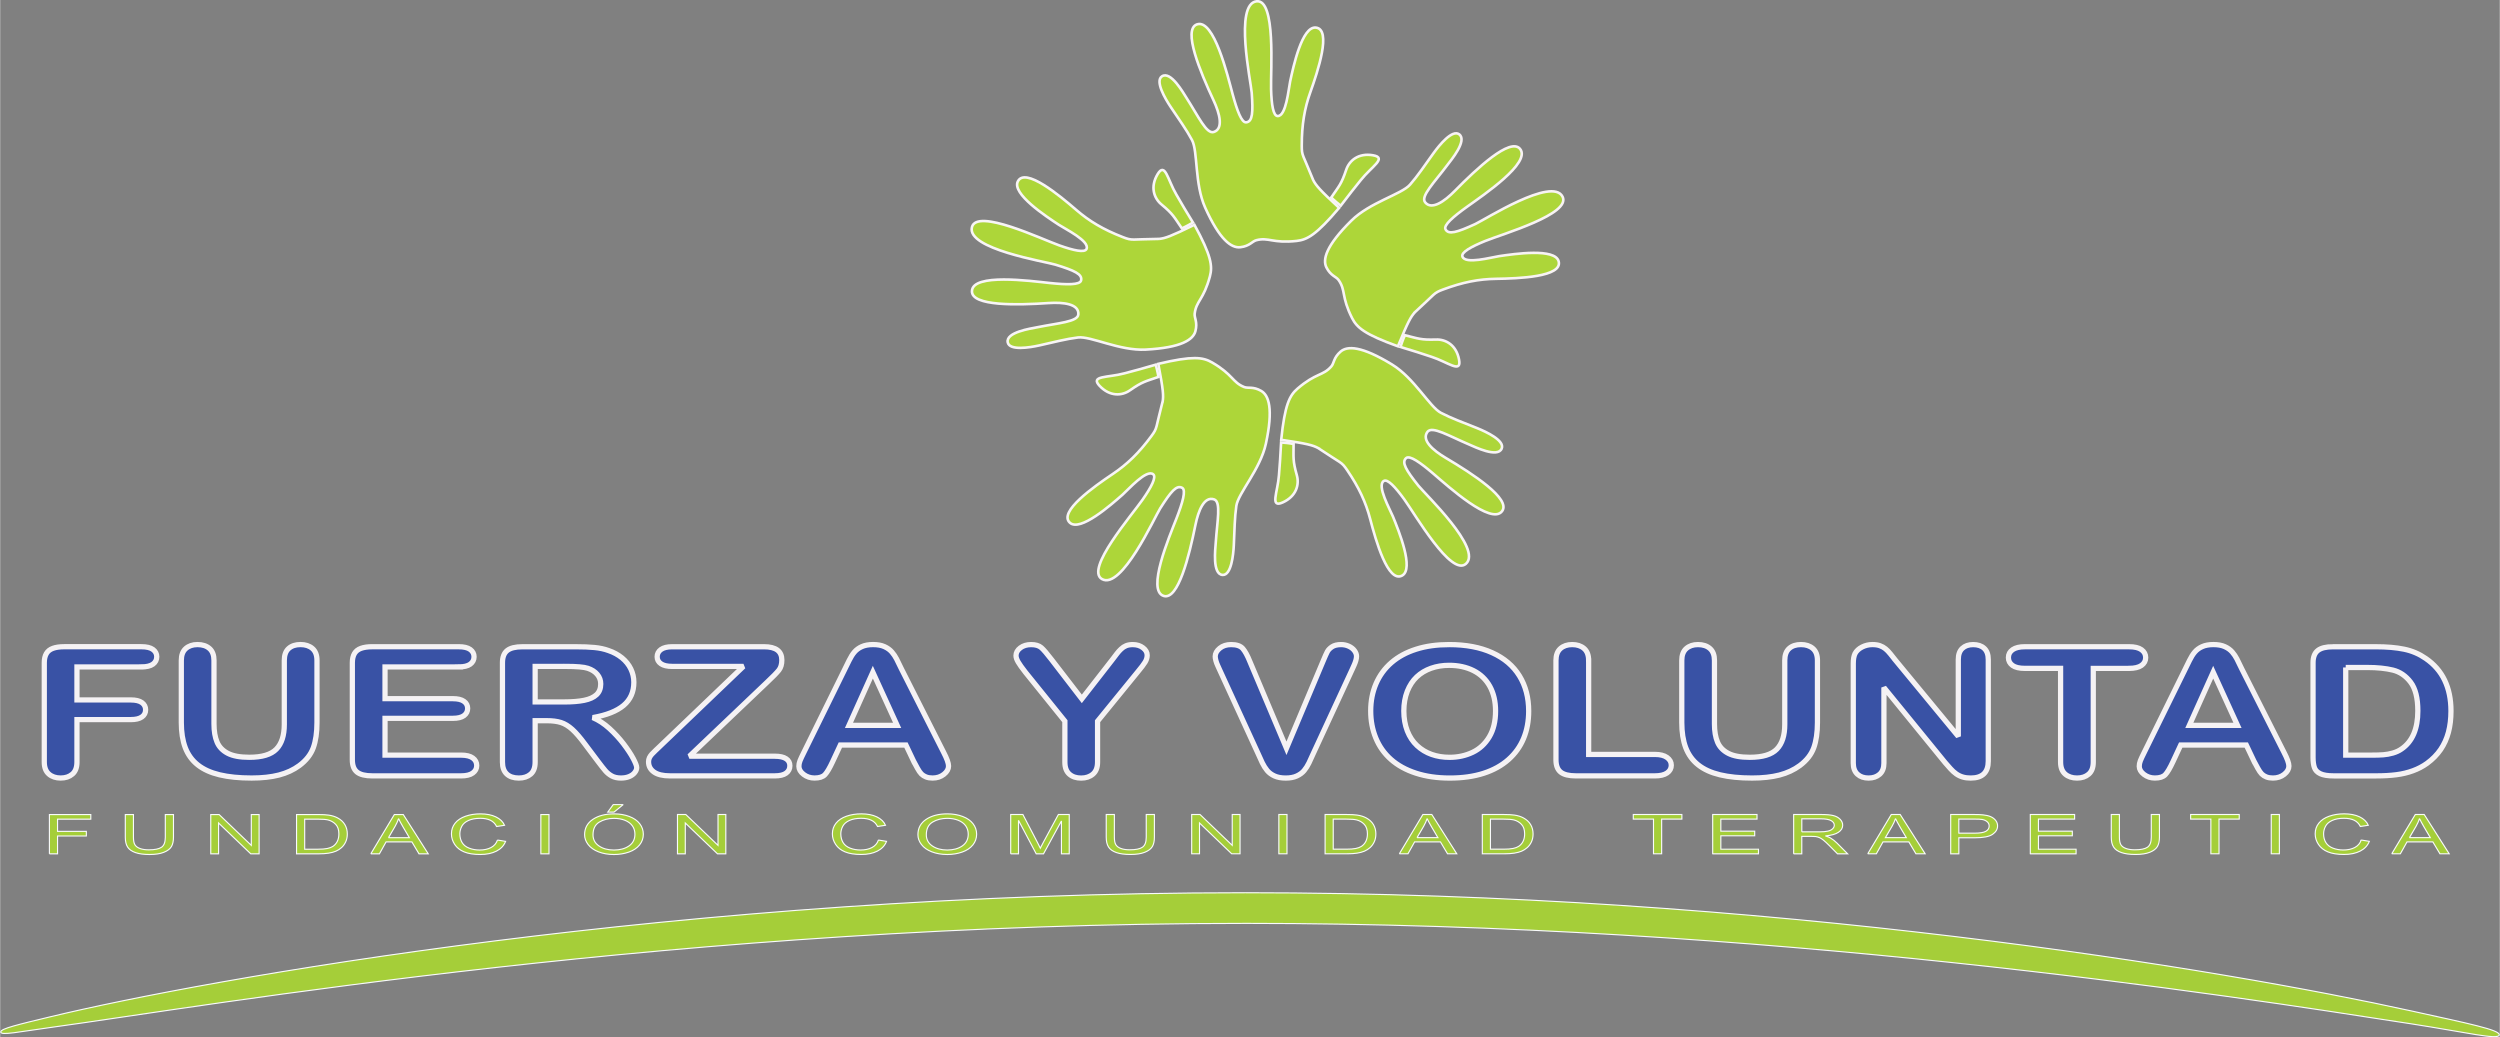 <?xml version="1.0" encoding="UTF-8"?>
<!DOCTYPE svg PUBLIC "-//W3C//DTD SVG 1.1//EN" "http://www.w3.org/Graphics/SVG/1.1/DTD/svg11.dtd">
<!-- Creator: CorelDRAW -->
<svg xmlns="http://www.w3.org/2000/svg" xml:space="preserve" width="6.621in" height="2.747in" version="1.1" style="shape-rendering:geometricPrecision; text-rendering:geometricPrecision; image-rendering:optimizeQuality; fill-rule:evenodd; clip-rule:evenodd"
viewBox="0 0 1996.43 828.43"
 xmlns:xlink="http://www.w3.org/1999/xlink"
 xmlns:xodm="http://www.corel.com/coreldraw/odm/2003">
 <rect x="0" y="0" width="1996.43" height="828.43" fill="#808080" stroke="none"/>
 <defs>
  <style type="text/css">
   <![CDATA[
    .str0 {stroke:#F5F2F4;stroke-width:4.19;stroke-miterlimit:2.613}
    .str2 {stroke:#F8F5F6;stroke-width:2.09;stroke-miterlimit:2.613}
    .str3 {stroke:#F8F3F4;stroke-width:2.09;stroke-miterlimit:2.613}
    .str1 {stroke:#F9FBFC;stroke-width:0.9;stroke-miterlimit:2.613}
    .fil1 {fill:#A5CE39}
    .fil3 {fill:#ADD639}
    .fil0 {fill:#3952A5;fill-rule:nonzero}
    .fil2 {fill:#A5CE39;fill-rule:nonzero}
   ]]>
  </style>
 </defs>
 <g id="Capa_x0020_1">
  <path class="fil0 str0" d="M112.74 532.68l-51.43 0 0 26.36 42.99 0c3.96,0 6.96,0.72 8.91,2.14 1.95,1.44 2.94,3.36 2.94,5.74 0,2.4 -0.99,4.3 -2.97,5.71 -2.01,1.42 -4.98,2.11 -8.88,2.11l-42.99 0 0 33.95c0,4.32 -1.23,7.51 -3.66,9.6 -2.43,2.09 -5.55,3.12 -9.33,3.12 -3.87,0 -7.02,-1.06 -9.45,-3.17 -2.43,-2.11 -3.66,-5.31 -3.66,-9.56l0 -79.35c0,-3 0.57,-5.45 1.68,-7.35 1.11,-1.9 2.85,-3.29 5.22,-4.15 2.37,-0.86 5.4,-1.3 9.09,-1.3l61.54 0c4.17,0 7.26,0.74 9.27,2.21 2.01,1.49 3.03,3.43 3.03,5.81 0,2.45 -1.02,4.42 -3.03,5.91 -2.01,1.46 -5.1,2.21 -9.27,2.21zm31.92 44.37l0 -49.58c0,-4.23 1.2,-7.37 3.57,-9.48 2.37,-2.11 5.49,-3.17 9.36,-3.17 4.02,0 7.23,1.06 9.6,3.17 2.37,2.11 3.57,5.28 3.57,9.48l0 50.73c0,5.76 0.81,10.59 2.43,14.45 1.59,3.87 4.47,6.87 8.55,9 4.11,2.14 9.84,3.19 17.22,3.19 10.2,0 17.4,-2.16 21.63,-6.51 4.23,-4.35 6.33,-10.92 6.33,-19.73l0 -51.14c0,-4.25 1.17,-7.44 3.51,-9.53 2.34,-2.09 5.49,-3.12 9.42,-3.12 3.9,0 7.08,1.03 9.51,3.12 2.43,2.09 3.66,5.28 3.66,9.53l0 49.58c0,8.07 -0.99,14.81 -2.94,20.19 -1.98,5.4 -5.67,10.13 -11.13,14.21 -4.68,3.46 -10.14,5.98 -16.35,7.59 -6.21,1.58 -13.47,2.38 -21.78,2.38 -9.9,0 -18.42,-0.86 -25.59,-2.57 -7.14,-1.7 -12.96,-4.37 -17.46,-7.95 -4.53,-3.58 -7.83,-8.19 -9.96,-13.78 -2.1,-5.59 -3.15,-12.29 -3.15,-20.07zm221.51 -44.37l-58.81 0 0 25.35 54.15 0c3.99,0 6.96,0.72 8.91,2.14 1.98,1.42 2.94,3.31 2.94,5.64 0,2.33 -0.96,4.25 -2.88,5.71 -1.95,1.46 -4.92,2.21 -8.97,2.21l-54.15 0 0 29.39 60.82 0c4.11,0 7.2,0.77 9.27,2.28 2.1,1.51 3.15,3.55 3.15,6.07 0,2.42 -1.05,4.42 -3.15,5.93 -2.07,1.51 -5.16,2.28 -9.27,2.28l-70.93 0c-5.67,0 -9.75,-1.01 -12.24,-3.02 -2.49,-2.02 -3.75,-5.28 -3.75,-9.77l0 -77.55c0,-3 0.57,-5.45 1.68,-7.35 1.11,-1.9 2.85,-3.29 5.22,-4.15 2.37,-0.86 5.4,-1.3 9.09,-1.3l68.92 0c4.17,0 7.26,0.74 9.27,2.21 2.01,1.49 3.03,3.43 3.03,5.81 0,2.45 -1.02,4.42 -3.03,5.91 -2.01,1.46 -5.1,2.21 -9.27,2.21zm70.24 42.93l-9.15 0 0 33.08c0,4.37 -1.2,7.56 -3.6,9.63 -2.4,2.06 -5.55,3.1 -9.39,3.1 -4.17,0 -7.41,-1.08 -9.69,-3.24 -2.28,-2.16 -3.42,-5.31 -3.42,-9.48l0 -79.35c0,-4.49 1.26,-7.75 3.78,-9.77 2.52,-2.02 6.6,-3.02 12.21,-3.02l42.45 0c5.85,0 10.86,0.19 15.03,0.6 4.17,0.41 7.92,1.2 11.25,2.43 4.05,1.37 7.62,3.31 10.74,5.83 3.09,2.55 5.46,5.5 7.05,8.83 1.62,3.36 2.43,6.91 2.43,10.68 0,7.68 -2.7,13.83 -8.13,18.44 -5.43,4.59 -13.65,7.85 -24.66,9.77 4.62,1.97 9.06,4.87 13.29,8.71 4.2,3.84 7.98,7.95 11.28,12.27 3.3,4.35 5.88,8.23 7.74,11.74 1.83,3.48 2.76,5.88 2.76,7.2 0,1.35 -0.54,2.69 -1.62,4.03 -1.08,1.34 -2.55,2.4 -4.44,3.17 -1.86,0.77 -4.05,1.15 -6.51,1.15 -2.91,0 -5.37,-0.55 -7.38,-1.66 -1.98,-1.11 -3.69,-2.5 -5.13,-4.18 -1.44,-1.68 -3.39,-4.18 -5.85,-7.44l-10.47 -13.92c-3.75,-5.09 -7.11,-8.98 -10.05,-11.64 -2.97,-2.69 -5.97,-4.51 -9.03,-5.5 -3.03,-0.98 -6.87,-1.46 -11.49,-1.46zm14.94 -43.36l-24.09 0 0 28.38 23.37 0c6.27,0 11.55,-0.43 15.84,-1.3 4.26,-0.86 7.53,-2.35 9.78,-4.44 2.25,-2.09 3.39,-4.97 3.39,-8.62 0,-2.88 -0.9,-5.4 -2.73,-7.59 -1.8,-2.18 -4.32,-3.82 -7.56,-4.9 -3.03,-1.03 -9.03,-1.54 -18,-1.54zm76.06 63.36l66.22 -63.36 -56.89 0c-3.99,0 -6.99,-0.7 -9,-2.11 -2.04,-1.42 -3.03,-3.26 -3.03,-5.57 0,-2.38 0.99,-4.32 3.03,-5.81 2.01,-1.46 5.01,-2.21 9,-2.21l73.33 0c9.48,0 14.22,3.55 14.22,10.63 0,3.39 -0.78,6.07 -2.37,8.09 -1.59,2.02 -4.77,5.28 -9.57,9.79l-61.9 58.92 68.23 0c4.02,0 7.05,0.67 9.03,2.02 2.01,1.32 3,3.19 3,5.59 0,2.47 -0.99,4.44 -3,5.91 -1.98,1.46 -5.01,2.18 -9.03,2.18l-83.71 0c-5.67,0 -9.96,-1.03 -12.81,-3.07 -2.88,-2.04 -4.32,-4.75 -4.32,-8.19 0,-1.18 0.24,-2.26 0.69,-3.24 0.48,-0.98 1.11,-1.92 1.89,-2.78 0.81,-0.86 1.89,-1.97 3.3,-3.29 1.41,-1.34 2.64,-2.52 3.69,-3.51zm202.16 12.39l-6.15 -12.94 -52.38 0 -6.15 13.2c-2.4,5.16 -4.44,8.64 -6.15,10.44 -1.68,1.8 -4.47,2.71 -8.34,2.71 -3.27,0 -6.18,-0.96 -8.7,-2.88 -2.52,-1.92 -3.78,-4.11 -3.78,-6.53 0,-1.42 0.3,-2.88 0.87,-4.37 0.6,-1.51 1.56,-3.58 2.91,-6.27l32.94 -66.93c0.96,-1.92 2.07,-4.23 3.39,-6.91 1.32,-2.71 2.73,-4.95 4.23,-6.72 1.5,-1.78 3.45,-3.22 5.88,-4.32 2.43,-1.1 5.43,-1.66 9,-1.66 3.66,0 6.69,0.55 9.12,1.66 2.43,1.1 4.38,2.52 5.88,4.25 1.5,1.73 2.76,3.6 3.78,5.59 1.02,1.99 2.34,4.66 3.9,7.97l33.66 66.53c2.64,5.07 3.96,8.74 3.96,11.04 0,2.38 -1.23,4.59 -3.72,6.58 -2.49,1.99 -5.52,2.98 -9.03,2.98 -2.04,0 -3.81,-0.29 -5.28,-0.89 -1.44,-0.58 -2.67,-1.37 -3.69,-2.38 -0.99,-1.01 -2.04,-2.57 -3.18,-4.63 -1.17,-2.09 -2.13,-3.94 -2.97,-5.52zm-51.67 -28.64l38.49 0 -19.41 -42.49 -19.08 42.49zm172.46 29.34l0 -32.7 -31.47 -39.01c-2.76,-3.53 -4.71,-6.27 -5.85,-8.23 -1.14,-1.97 -1.71,-3.67 -1.71,-5.14 0,-2.38 1.17,-4.44 3.48,-6.19 2.31,-1.73 5.16,-2.59 8.58,-2.59 3.57,0 6.27,0.82 8.13,2.42 1.83,1.61 4.59,4.83 8.28,9.65l24.09 31.28 24.36 -31.28c1.44,-1.92 2.67,-3.53 3.69,-4.85 0.99,-1.3 2.07,-2.52 3.3,-3.67 1.2,-1.15 2.52,-2.04 3.99,-2.64 1.47,-0.6 3.24,-0.91 5.37,-0.91 3.27,0 6,0.86 8.19,2.57 2.22,1.7 3.3,3.7 3.3,5.93 0,1.82 -0.54,3.67 -1.65,5.5 -1.11,1.82 -3.03,4.35 -5.73,7.59l-32.25 39.59 0 32.7c0,4.27 -1.23,7.44 -3.69,9.56 -2.46,2.11 -5.61,3.17 -9.39,3.17 -3.87,0 -7.02,-1.03 -9.42,-3.12 -2.4,-2.09 -3.6,-5.28 -3.6,-9.6zm147.82 -80.16l29.16 69.12 29.25 -69.6c1.53,-3.67 2.67,-6.22 3.42,-7.63 0.78,-1.44 2.04,-2.71 3.78,-3.87 1.77,-1.15 4.17,-1.73 7.2,-1.73 2.22,0 4.29,0.46 6.21,1.34 1.89,0.89 3.39,2.06 4.47,3.55 1.08,1.46 1.62,2.95 1.62,4.47 0,1.01 -0.18,2.14 -0.54,3.34 -0.33,1.18 -0.78,2.35 -1.29,3.5 -0.54,1.15 -1.08,2.33 -1.59,3.55l-31.17 67.37c-1.14,2.57 -2.25,5.02 -3.36,7.35 -1.11,2.3 -2.4,4.35 -3.87,6.12 -1.44,1.75 -3.39,3.19 -5.82,4.32 -2.43,1.13 -5.4,1.68 -8.91,1.68 -3.54,0 -6.51,-0.55 -8.94,-1.66 -2.43,-1.11 -4.38,-2.55 -5.88,-4.35 -1.47,-1.82 -2.79,-3.87 -3.9,-6.17 -1.11,-2.28 -2.22,-4.73 -3.33,-7.3l-30.66 -66.81c-0.54,-1.2 -1.08,-2.4 -1.62,-3.58 -0.57,-1.18 -1.02,-2.45 -1.41,-3.79 -0.39,-1.37 -0.57,-2.52 -0.57,-3.46 0,-2.38 1.2,-4.56 3.6,-6.53 2.4,-1.97 5.43,-2.95 9.06,-2.95 4.44,0 7.59,1.08 9.42,3.26 1.86,2.18 3.75,5.67 5.67,10.44zm159.08 -13.71c13.38,0 24.84,2.16 34.41,6.51 9.57,4.32 16.83,10.49 21.75,18.49 4.92,7.99 7.38,17.38 7.38,28.16 0,7.97 -1.35,15.22 -4.05,21.73 -2.7,6.53 -6.72,12.17 -12.12,16.95 -5.4,4.78 -12,8.43 -19.86,10.97 -7.86,2.52 -16.83,3.79 -26.97,3.79 -10.08,0 -19.11,-1.3 -27.06,-3.91 -7.98,-2.59 -14.61,-6.27 -19.95,-11 -5.34,-4.73 -9.36,-10.42 -12.09,-17.09 -2.73,-6.65 -4.08,-13.85 -4.08,-21.58 0,-7.92 1.41,-15.17 4.26,-21.8 2.85,-6.6 6.96,-12.22 12.36,-16.88 5.37,-4.63 11.94,-8.19 19.68,-10.64 7.71,-2.47 16.5,-3.7 26.34,-3.7zm37.08 53.01c0,-7.54 -1.53,-14.09 -4.56,-19.64 -3.06,-5.52 -7.41,-9.7 -13.05,-12.56 -5.64,-2.83 -12.15,-4.25 -19.47,-4.25 -5.19,0 -10.02,0.79 -14.43,2.35 -4.44,1.58 -8.25,3.87 -11.43,6.87 -3.18,3 -5.7,6.84 -7.56,11.5 -1.83,4.68 -2.76,9.92 -2.76,15.73 0,5.88 0.93,11.16 2.76,15.92 1.86,4.73 4.47,8.67 7.83,11.79 3.36,3.12 7.23,5.45 11.58,6.99 4.38,1.56 9.15,2.33 14.37,2.33 6.69,0 12.81,-1.34 18.42,-4.01 5.58,-2.67 10.02,-6.79 13.35,-12.39 3.3,-5.57 4.95,-12.46 4.95,-20.62zm74.35 -40.36l0 75.07 52.92 0c4.2,0 7.44,0.82 9.69,2.45 2.28,1.66 3.39,3.72 3.39,6.19 0,2.52 -1.11,4.59 -3.33,6.15 -2.22,1.56 -5.49,2.35 -9.75,2.35l-63.04 0c-5.67,0 -9.75,-1.01 -12.24,-3.02 -2.49,-2.02 -3.75,-5.28 -3.75,-9.77l0 -79.42c0,-4.2 1.2,-7.37 3.57,-9.48 2.37,-2.11 5.49,-3.17 9.36,-3.17 3.9,0 7.08,1.03 9.51,3.12 2.43,2.09 3.66,5.28 3.66,9.53zm74.38 49.58l0 -49.58c0,-4.23 1.2,-7.37 3.57,-9.48 2.37,-2.11 5.49,-3.17 9.36,-3.17 4.02,0 7.23,1.06 9.6,3.17 2.37,2.11 3.57,5.28 3.57,9.48l0 50.73c0,5.76 0.81,10.59 2.43,14.45 1.59,3.87 4.47,6.87 8.55,9 4.11,2.14 9.84,3.19 17.22,3.19 10.2,0 17.4,-2.16 21.63,-6.51 4.23,-4.35 6.33,-10.92 6.33,-19.73l0 -51.14c0,-4.25 1.17,-7.44 3.51,-9.53 2.34,-2.09 5.49,-3.12 9.42,-3.12 3.9,0 7.08,1.03 9.51,3.12 2.43,2.09 3.66,5.28 3.66,9.53l0 49.58c0,8.07 -0.99,14.81 -2.94,20.19 -1.98,5.4 -5.67,10.13 -11.13,14.21 -4.68,3.46 -10.14,5.98 -16.35,7.59 -6.21,1.58 -13.47,2.38 -21.78,2.38 -9.9,0 -18.42,-0.86 -25.59,-2.57 -7.14,-1.7 -12.96,-4.37 -17.46,-7.95 -4.53,-3.58 -7.83,-8.19 -9.96,-13.78 -2.1,-5.59 -3.15,-12.29 -3.15,-20.07zm170.68 -49.7l50.17 60.79 0 -61.36c0,-3.99 1.08,-6.96 3.21,-8.95 2.13,-1.99 5.01,-3 8.64,-3 3.72,0 6.69,0.98 8.85,2.98 2.16,1.99 3.24,4.99 3.24,8.98l0 81.07c0,9.05 -4.68,13.56 -14.04,13.56 -2.34,0 -4.44,-0.26 -6.33,-0.82 -1.86,-0.53 -3.63,-1.39 -5.25,-2.54 -1.65,-1.18 -3.15,-2.55 -4.56,-4.13 -1.41,-1.56 -2.82,-3.17 -4.23,-4.8l-48.93 -60.02 0 60.36c0,3.94 -1.14,6.91 -3.42,8.93 -2.31,2.02 -5.25,3.02 -8.82,3.02 -3.69,0 -6.66,-1.01 -8.88,-3.05 -2.25,-2.04 -3.36,-5.02 -3.36,-8.91l0 -79.51c0,-3.38 0.48,-6.03 1.41,-7.95 1.11,-2.11 2.97,-3.84 5.55,-5.19 2.58,-1.32 5.37,-1.99 8.34,-1.99 2.37,0 4.38,0.31 6.03,0.91 1.68,0.62 3.15,1.44 4.41,2.47 1.26,1.03 2.55,2.35 3.87,4.01 1.32,1.63 2.7,3.34 4.11,5.14zm186.44 6.48l-28.47 0 0 74.86c0,4.32 -1.2,7.51 -3.63,9.6 -2.4,2.09 -5.52,3.12 -9.33,3.12 -3.87,0 -7.05,-1.06 -9.48,-3.17 -2.43,-2.11 -3.66,-5.28 -3.66,-9.56l0 -74.86 -28.47 0c-4.47,0 -7.77,-0.79 -9.93,-2.35 -2.16,-1.58 -3.27,-3.67 -3.27,-6.27 0,-2.67 1.14,-4.78 3.39,-6.34 2.25,-1.56 5.52,-2.33 9.81,-2.33l83.05 0c4.53,0 7.86,0.79 10.08,2.4 2.19,1.61 3.3,3.7 3.3,6.27 0,2.59 -1.14,4.68 -3.36,6.27 -2.22,1.56 -5.55,2.35 -10.02,2.35zm99.91 74.16l-6.15 -12.94 -52.38 0 -6.15 13.2c-2.4,5.16 -4.44,8.64 -6.15,10.44 -1.68,1.8 -4.47,2.71 -8.34,2.71 -3.27,0 -6.18,-0.96 -8.7,-2.88 -2.52,-1.92 -3.78,-4.11 -3.78,-6.53 0,-1.42 0.3,-2.88 0.87,-4.37 0.6,-1.51 1.56,-3.58 2.91,-6.27l32.94 -66.93c0.96,-1.92 2.07,-4.23 3.39,-6.91 1.32,-2.71 2.73,-4.95 4.23,-6.72 1.5,-1.78 3.45,-3.22 5.88,-4.32 2.43,-1.1 5.43,-1.66 9,-1.66 3.66,0 6.69,0.55 9.12,1.66 2.43,1.1 4.38,2.52 5.88,4.25 1.5,1.73 2.76,3.6 3.78,5.59 1.02,1.99 2.34,4.66 3.9,7.97l33.66 66.53c2.64,5.07 3.96,8.74 3.96,11.04 0,2.38 -1.23,4.59 -3.72,6.58 -2.49,1.99 -5.52,2.98 -9.03,2.98 -2.04,0 -3.81,-0.29 -5.28,-0.89 -1.44,-0.58 -2.67,-1.37 -3.69,-2.38 -0.99,-1.01 -2.04,-2.57 -3.18,-4.63 -1.17,-2.09 -2.13,-3.94 -2.97,-5.52zm-51.67 -28.64l38.49 0 -19.41 -42.49 -19.08 42.49zm114.82 -62.8l34.02 0c8.85,0 16.44,0.65 22.77,1.97 6.36,1.32 12.09,3.79 17.25,7.39 13.41,9.19 20.13,23.19 20.13,41.94 0,6.19 -0.66,11.84 -2.01,16.95 -1.35,5.11 -3.45,9.72 -6.24,13.83 -2.82,4.11 -6.42,7.78 -10.83,11.02 -3.45,2.47 -7.23,4.46 -11.34,5.95 -4.11,1.51 -8.52,2.57 -13.23,3.17 -4.71,0.6 -10.05,0.91 -15.96,0.91l-34.02 0c-4.74,0 -8.31,-0.58 -10.74,-1.73 -2.4,-1.15 -3.96,-2.76 -4.68,-4.85 -0.75,-2.09 -1.11,-4.8 -1.11,-8.11l0 -75.65c0,-4.49 1.26,-7.75 3.78,-9.77 2.52,-2.02 6.6,-3.02 12.21,-3.02zm10.11 16.56l0 70.01 19.8 0c4.32,0 7.74,-0.1 10.2,-0.29 2.46,-0.19 5.01,-0.65 7.65,-1.39 2.64,-0.77 4.92,-1.82 6.84,-3.17 8.73,-5.91 13.11,-16.08 13.11,-30.54 0,-10.18 -1.92,-17.81 -5.76,-22.88 -3.84,-5.07 -8.58,-8.28 -14.19,-9.67 -5.64,-1.37 -12.45,-2.07 -20.4,-2.07l-17.25 0z"/>
  <path class="fil1 str1" d="M994.41 737.49c416.54,0 782.08,57.12 930.76,80.16 45.61,7.07 70.09,13.14 70.82,8.96 0.7,-4.03 -24.86,-9.19 -69.88,-19.11 -148.07,-32.64 -514.28,-94.48 -931.7,-94.48 -448.4,0 -832.67,69.73 -954.08,99.02 -25.98,6.27 -39.84,9.48 -39.88,12.17 -0.04,3.03 14.35,-0.1 40.9,-3.73 122.49,-16.77 505.72,-82.98 953.05,-82.98z"/>
  <path class="fil2 str1" d="M39.31 681.95l0 -31.38 33.06 0 0 3.68 -26.56 0 0 9.77 23 0 0 3.68 -23 0 0 14.24 -6.5 0zm92.59 -31.38l6.5 0 0 18.12c0,3.16 -0.56,5.66 -1.67,7.52 -1.12,1.85 -3.13,3.36 -6.02,4.52 -2.91,1.16 -6.71,1.75 -11.43,1.75 -4.58,0 -8.33,-0.5 -11.24,-1.52 -2.92,-1.02 -5,-2.48 -6.24,-4.4 -1.24,-1.92 -1.87,-4.54 -1.87,-7.87l0 -18.12 6.5 0 0 18.12c0,2.72 0.4,4.74 1.19,6.03 0.79,1.29 2.13,2.29 4.06,2.99 1.91,0.7 4.27,1.05 7.04,1.05 4.75,0 8.13,-0.69 10.15,-2.08 2.02,-1.39 3.02,-4.05 3.02,-7.99l0 -18.12zm36.28 31.38l0 -31.38 6.66 0 25.72 24.63 0 -24.63 6.23 0 0 31.38 -6.66 0 -25.71 -24.63 0 24.63 -6.23 0zm68.52 0l0 -31.38 16.88 0c3.81,0 6.72,0.15 8.73,0.45 2.81,0.42 5.2,1.17 7.19,2.25 2.59,1.4 4.52,3.19 5.8,5.36 1.29,2.18 1.93,4.67 1.93,7.47 0,2.38 -0.43,4.49 -1.3,6.33 -0.87,1.84 -1.98,3.37 -3.34,4.57 -1.37,1.2 -2.85,2.15 -4.47,2.84 -1.61,0.69 -3.56,1.22 -5.84,1.58 -2.29,0.36 -4.92,0.53 -7.88,0.53l-17.68 0zm6.5 -3.68l10.45 0c3.23,0 5.76,-0.19 7.6,-0.58 1.84,-0.39 3.3,-0.93 4.39,-1.63 1.53,-0.99 2.72,-2.31 3.58,-3.98 0.85,-1.67 1.29,-3.68 1.29,-6.06 0,-3.29 -0.84,-5.81 -2.52,-7.58 -1.68,-1.77 -3.72,-2.95 -6.13,-3.55 -1.73,-0.43 -4.53,-0.64 -8.38,-0.64l-10.28 0 0 24.02zm52.8 3.68l18.8 -31.38 7.13 0 19.95 31.38 -7.38 0 -5.67 -9.51 -20.64 0 -5.32 9.51 -6.88 0zm14.1 -12.89l16.7 0 -5.11 -8.7c-1.54,-2.64 -2.7,-4.83 -3.51,-6.55 -0.67,2.05 -1.57,4.05 -2.7,6.04l-5.37 9.21zm87.08 1.88l6.5 1.05c-1.36,3.41 -3.8,6 -7.32,7.79 -3.52,1.79 -7.84,2.69 -12.94,2.69 -5.27,0 -9.56,-0.69 -12.87,-2.07 -3.31,-1.37 -5.82,-3.37 -7.54,-5.98 -1.72,-2.62 -2.59,-5.41 -2.59,-8.41 0,-3.27 0.97,-6.12 2.92,-8.55 1.95,-2.43 4.72,-4.28 8.32,-5.54 3.59,-1.26 7.55,-1.89 11.86,-1.89 4.9,0 9.02,0.8 12.35,2.4 3.34,1.6 5.67,3.84 6.98,6.73l-6.36 0.96c-1.13,-2.28 -2.79,-3.94 -4.94,-4.98 -2.16,-1.04 -4.87,-1.56 -8.14,-1.56 -3.75,0 -6.9,0.58 -9.42,1.73 -2.52,1.15 -4.3,2.71 -5.32,4.65 -1.03,1.95 -1.54,3.96 -1.54,6.03 0,2.67 0.6,5 1.81,6.98 1.21,1.99 3.09,3.48 5.65,4.46 2.56,0.99 5.32,1.48 8.29,1.48 3.63,0 6.68,-0.67 9.2,-2.01 2.51,-1.34 4.21,-3.33 5.1,-5.97zm34.64 11.01l0 -31.38 6.5 0 0 31.38 -6.5 0zm34.95 -15.28c0,-5.2 2.19,-9.28 6.56,-12.22 4.37,-2.94 10.01,-4.41 16.92,-4.41 4.53,0 8.6,0.69 12.24,2.08 3.63,1.38 6.4,3.31 8.31,5.79 1.9,2.47 2.86,5.27 2.86,8.41 0,3.18 -1,6.03 -3.01,8.53 -2.01,2.51 -4.85,4.41 -8.52,5.7 -3.68,1.29 -7.65,1.94 -11.91,1.94 -4.62,0 -8.74,-0.72 -12.38,-2.14 -3.63,-1.42 -6.39,-3.37 -8.26,-5.84 -1.87,-2.46 -2.81,-5.07 -2.81,-7.82zm6.71 0.07c0,3.78 1.59,6.75 4.76,8.92 3.17,2.17 7.15,3.26 11.95,3.26 4.88,0 8.89,-1.1 12.05,-3.29 3.15,-2.19 4.72,-5.3 4.72,-9.34 0,-2.55 -0.67,-4.78 -2.02,-6.68 -1.35,-1.9 -3.32,-3.37 -5.91,-4.42 -2.6,-1.04 -5.51,-1.57 -8.74,-1.57 -4.58,0 -8.53,1.01 -11.84,3.02 -3.31,2.02 -4.96,5.38 -4.96,10.09zm11.78 -18.11l4.38 -6 7.94 0 -7.32 6 -5 0zm55.69 33.31l0 -31.38 6.66 0 25.71 24.63 0 -24.63 6.23 0 0 31.38 -6.66 0 -25.71 -24.63 0 24.63 -6.23 0zm160.48 -11.01l6.5 1.05c-1.36,3.41 -3.8,6 -7.32,7.79 -3.52,1.79 -7.84,2.69 -12.94,2.69 -5.27,0 -9.56,-0.69 -12.87,-2.07 -3.31,-1.37 -5.82,-3.37 -7.54,-5.98 -1.72,-2.62 -2.59,-5.41 -2.59,-8.41 0,-3.27 0.97,-6.12 2.92,-8.55 1.95,-2.43 4.72,-4.28 8.32,-5.54 3.59,-1.26 7.55,-1.89 11.87,-1.89 4.9,0 9.02,0.8 12.35,2.4 3.34,1.6 5.67,3.84 6.98,6.73l-6.36 0.96c-1.13,-2.28 -2.78,-3.94 -4.94,-4.98 -2.16,-1.04 -4.87,-1.56 -8.14,-1.56 -3.75,0 -6.9,0.58 -9.42,1.73 -2.52,1.15 -4.3,2.71 -5.31,4.65 -1.03,1.95 -1.54,3.96 -1.54,6.03 0,2.67 0.6,5 1.82,6.98 1.21,1.99 3.09,3.48 5.64,4.46 2.56,0.99 5.32,1.48 8.29,1.48 3.63,0 6.68,-0.67 9.2,-2.01 2.51,-1.34 4.21,-3.33 5.1,-5.97zm31.55 -4.27c0,-5.2 2.19,-9.28 6.56,-12.22 4.37,-2.94 10.01,-4.41 16.92,-4.41 4.53,0 8.6,0.69 12.24,2.08 3.63,1.38 6.4,3.31 8.31,5.79 1.9,2.47 2.86,5.27 2.86,8.41 0,3.18 -1,6.03 -3.01,8.53 -2.01,2.51 -4.85,4.41 -8.52,5.7 -3.68,1.29 -7.65,1.94 -11.91,1.94 -4.62,0 -8.74,-0.72 -12.38,-2.14 -3.63,-1.42 -6.39,-3.37 -8.26,-5.84 -1.87,-2.46 -2.81,-5.07 -2.81,-7.82zm6.71 0.07c0,3.78 1.59,6.75 4.76,8.92 3.17,2.17 7.15,3.26 11.94,3.26 4.88,0 8.89,-1.1 12.05,-3.29 3.15,-2.19 4.72,-5.3 4.72,-9.34 0,-2.55 -0.67,-4.78 -2.02,-6.68 -1.35,-1.9 -3.32,-3.37 -5.91,-4.42 -2.6,-1.04 -5.51,-1.57 -8.74,-1.57 -4.58,0 -8.53,1.01 -11.84,3.02 -3.31,2.02 -4.96,5.38 -4.96,10.09zm67.4 15.2l0 -31.38 9.72 0 11.59 22.22c1.07,2.07 1.85,3.61 2.34,4.65 0.56,-1.14 1.44,-2.82 2.62,-5.03l11.8 -21.83 8.68 0 0 31.38 -6.23 0 0 -26.25 -14.31 26.25 -5.84 0 -14.15 -26.74 0 26.74 -6.23 0zm108.27 -31.38l6.5 0 0 18.12c0,3.16 -0.56,5.66 -1.67,7.52 -1.12,1.85 -3.13,3.36 -6.02,4.52 -2.91,1.16 -6.71,1.75 -11.43,1.75 -4.58,0 -8.33,-0.5 -11.24,-1.52 -2.92,-1.02 -5,-2.48 -6.24,-4.4 -1.24,-1.92 -1.87,-4.54 -1.87,-7.87l0 -18.12 6.5 0 0 18.12c0,2.72 0.4,4.74 1.19,6.03 0.79,1.29 2.13,2.29 4.06,2.99 1.92,0.7 4.27,1.05 7.04,1.05 4.75,0 8.13,-0.69 10.15,-2.08 2.02,-1.39 3.02,-4.05 3.02,-7.99l0 -18.12zm36.28 31.38l0 -31.38 6.66 0 25.72 24.63 0 -24.63 6.23 0 0 31.38 -6.66 0 -25.71 -24.63 0 24.63 -6.23 0zm69.61 0l0 -31.38 6.5 0 0 31.38 -6.5 0zm36.94 0l0 -31.38 16.89 0c3.81,0 6.72,0.15 8.73,0.45 2.81,0.42 5.2,1.17 7.19,2.25 2.59,1.4 4.52,3.19 5.8,5.36 1.29,2.18 1.93,4.67 1.93,7.47 0,2.38 -0.43,4.49 -1.3,6.33 -0.87,1.84 -1.99,3.37 -3.34,4.57 -1.37,1.2 -2.85,2.15 -4.47,2.84 -1.61,0.69 -3.56,1.22 -5.84,1.58 -2.29,0.36 -4.92,0.53 -7.88,0.53l-17.68 0zm6.5 -3.68l10.45 0c3.23,0 5.76,-0.19 7.6,-0.58 1.84,-0.39 3.3,-0.93 4.39,-1.63 1.53,-0.99 2.72,-2.31 3.58,-3.98 0.85,-1.67 1.29,-3.68 1.29,-6.06 0,-3.29 -0.84,-5.81 -2.52,-7.58 -1.68,-1.77 -3.72,-2.95 -6.12,-3.55 -1.73,-0.43 -4.53,-0.64 -8.39,-0.64l-10.28 0 0 24.02zm52.8 3.68l18.8 -31.38 7.13 0 19.95 31.38 -7.38 0 -5.67 -9.51 -20.64 0 -5.32 9.51 -6.88 0zm14.1 -12.89l16.7 0 -5.11 -8.7c-1.54,-2.64 -2.7,-4.83 -3.51,-6.55 -0.67,2.05 -1.57,4.05 -2.7,6.04l-5.37 9.21zm52.17 12.89l0 -31.38 16.88 0c3.81,0 6.72,0.15 8.73,0.45 2.81,0.42 5.2,1.17 7.19,2.25 2.59,1.4 4.52,3.19 5.8,5.36 1.29,2.18 1.93,4.67 1.93,7.47 0,2.38 -0.43,4.49 -1.3,6.33 -0.87,1.84 -1.99,3.37 -3.34,4.57 -1.37,1.2 -2.85,2.15 -4.47,2.84 -1.61,0.69 -3.56,1.22 -5.84,1.58 -2.29,0.36 -4.92,0.53 -7.88,0.53l-17.68 0zm6.5 -3.68l10.45 0c3.23,0 5.76,-0.19 7.6,-0.58 1.84,-0.39 3.3,-0.93 4.39,-1.63 1.53,-0.99 2.73,-2.31 3.58,-3.98 0.85,-1.67 1.29,-3.68 1.29,-6.06 0,-3.29 -0.84,-5.81 -2.52,-7.58 -1.68,-1.77 -3.72,-2.95 -6.13,-3.55 -1.73,-0.43 -4.53,-0.64 -8.39,-0.64l-10.28 0 0 24.02zm130.22 3.68l0 -27.7 -16.15 0 0 -3.68 38.81 0 0 3.68 -16.15 0 0 27.7 -6.5 0zm47.28 0l0 -31.38 35.39 0 0 3.68 -28.88 0 0 9.64 27.04 0 0 3.68 -27.04 0 0 10.7 30.05 0 0 3.68 -36.55 0zm64.67 0l0 -31.38 21.72 0c4.37,0 7.69,0.28 9.96,0.85 2.27,0.56 4.09,1.56 5.44,2.98 1.36,1.42 2.03,3 2.03,4.73 0,2.23 -1.13,4.11 -3.38,5.63 -2.25,1.53 -5.72,2.49 -10.42,2.91 1.72,0.53 3.02,1.05 3.91,1.56 1.89,1.11 3.69,2.5 5.36,4.18l8.48 8.55 -8.1 0 -6.48 -6.53c-1.88,-1.89 -3.45,-3.33 -4.67,-4.33 -1.23,-1 -2.33,-1.7 -3.3,-2.1 -0.96,-0.39 -1.95,-0.67 -2.95,-0.83 -0.73,-0.09 -1.93,-0.15 -3.6,-0.15l-7.51 0 0 13.94 -6.5 0zm6.5 -17.53l13.92 0c2.97,0 5.27,-0.2 6.94,-0.59 1.67,-0.39 2.93,-1.02 3.79,-1.89 0.87,-0.86 1.3,-1.8 1.3,-2.81 0,-1.48 -0.83,-2.71 -2.51,-3.67 -1.68,-0.96 -4.32,-1.43 -7.94,-1.43l-15.49 0 0 10.39zm52.66 17.53l18.8 -31.38 7.13 0 19.95 31.38 -7.38 0 -5.67 -9.51 -20.64 0 -5.32 9.51 -6.88 0zm14.1 -12.89l16.7 0 -5.11 -8.7c-1.54,-2.64 -2.7,-4.83 -3.51,-6.55 -0.67,2.05 -1.57,4.05 -2.71,6.04l-5.37 9.21zm52.17 12.89l0 -31.38 18.5 0c3.25,0 5.74,0.1 7.46,0.3 2.41,0.26 4.43,0.74 6.06,1.46 1.63,0.72 2.94,1.73 3.94,3.02 0.99,1.29 1.48,2.72 1.48,4.27 0,2.66 -1.32,4.92 -3.98,6.76 -2.65,1.85 -7.45,2.77 -14.39,2.77l-12.57 0 0 12.8 -6.5 0zm6.5 -16.48l12.66 0c4.2,0 7.17,-0.5 8.93,-1.5 1.75,-1 2.63,-2.4 2.63,-4.22 0,-1.31 -0.51,-2.43 -1.55,-3.37 -1.04,-0.93 -2.41,-1.56 -4.1,-1.86 -1.1,-0.18 -3.12,-0.28 -6.05,-0.28l-12.54 0 0 11.22zm57.08 16.48l0 -31.38 35.39 0 0 3.68 -28.88 0 0 9.64 27.04 0 0 3.68 -27.04 0 0 10.7 30.05 0 0 3.68 -36.55 0zm96.64 -31.38l6.5 0 0 18.12c0,3.16 -0.56,5.66 -1.67,7.52 -1.12,1.85 -3.13,3.36 -6.02,4.52 -2.91,1.16 -6.71,1.75 -11.43,1.75 -4.58,0 -8.33,-0.5 -11.24,-1.52 -2.92,-1.02 -5,-2.48 -6.24,-4.4 -1.24,-1.92 -1.87,-4.54 -1.87,-7.87l0 -18.12 6.5 0 0 18.12c0,2.72 0.4,4.74 1.19,6.03 0.79,1.29 2.13,2.29 4.06,2.99 1.91,0.7 4.27,1.05 7.04,1.05 4.75,0 8.13,-0.69 10.15,-2.08 2.02,-1.39 3.02,-4.05 3.02,-7.99l0 -18.12zm47.57 31.38l0 -27.7 -16.15 0 0 -3.68 38.81 0 0 3.68 -16.15 0 0 27.7 -6.5 0zm48.23 0l0 -31.38 6.5 0 0 31.38 -6.5 0zm71.85 -11.01l6.5 1.05c-1.36,3.41 -3.8,6 -7.32,7.79 -3.52,1.79 -7.84,2.69 -12.94,2.69 -5.27,0 -9.56,-0.69 -12.87,-2.07 -3.31,-1.37 -5.82,-3.37 -7.54,-5.98 -1.72,-2.62 -2.59,-5.41 -2.59,-8.41 0,-3.27 0.97,-6.12 2.92,-8.55 1.95,-2.43 4.72,-4.28 8.32,-5.54 3.59,-1.26 7.55,-1.89 11.87,-1.89 4.9,0 9.02,0.8 12.35,2.4 3.34,1.6 5.67,3.84 6.98,6.73l-6.36 0.96c-1.13,-2.28 -2.79,-3.94 -4.94,-4.98 -2.16,-1.04 -4.87,-1.56 -8.15,-1.56 -3.75,0 -6.9,0.58 -9.42,1.73 -2.52,1.15 -4.3,2.71 -5.31,4.65 -1.03,1.95 -1.54,3.96 -1.54,6.03 0,2.67 0.6,5 1.82,6.98 1.21,1.99 3.09,3.48 5.64,4.46 2.56,0.99 5.32,1.48 8.29,1.48 3.63,0 6.69,-0.67 9.2,-2.01 2.51,-1.34 4.21,-3.33 5.1,-5.97zm24.39 11.01l18.8 -31.38 7.13 0 19.95 31.38 -7.38 0 -5.67 -9.51 -20.64 0 -5.32 9.51 -6.88 0zm14.1 -12.89l16.7 0 -5.11 -8.7c-1.54,-2.64 -2.7,-4.83 -3.51,-6.55 -0.67,2.05 -1.57,4.05 -2.7,6.04l-5.37 9.21z"/>
  <g id="_1717650867104">
   <path class="fil3 str2" d="M925.86 190.8c-23.11,0.26 -21.27,1.67 -29.25,-1.43 -15.51,-6.02 -26.71,-12.67 -37.24,-21.77 -13.45,-11.63 -40.73,-34.25 -46.57,-22.74 -5,9.86 22.32,27.83 32.74,34.68 5.12,3.37 24.92,13.04 22.1,19.32 -1.41,3.14 -10.11,1.27 -21.79,-2.88 -14.28,-5.07 -65.8,-29.75 -69.72,-14.59 -4.51,17.46 58.37,27.45 66.69,30 15.27,4.69 21.68,7.65 20.48,12.61 -0.88,3.63 -11.32,3.48 -25.1,2.02 -15.47,-1.64 -61.58,-7.91 -62.07,6.47 -0.42,12.16 36.22,11.24 61.21,9.55 11.87,-0.8 24.27,0.66 23.78,8.97 -0.36,6.09 -16.03,6.94 -33.2,10.44 -4.54,0.92 -24.98,3.85 -23.2,12.06 1.45,6.7 17.55,4.08 25.25,2.36 11.75,-2.61 21.65,-5.24 30.89,-6.34 10.17,-1.22 33.22,10.79 54.05,9.69 28.65,-1.52 37.91,-7.95 39.7,-14.71 1.93,-7.28 -0.98,-10.58 -0.59,-13.96 1.16,-10.18 7.16,-11.05 12.17,-29.85 2.19,-8.21 1.16,-16.34 -12.37,-41.18 -19.22,9.45 -23.37,10.73 -27.97,11.28z"/>
   <path class="fil3 str2" d="M927.51 163.29c9.36,7.76 10.1,10.1 16.27,19.11 0,0 2.81,-1.08 8.9,-4.64 -7.3,-11.81 -7.4,-12.35 -13.33,-22.42 -6.94,-11.8 -8.88,-26.28 -14.93,-16.21 -6.03,10.04 -3,19.12 3.09,24.18z"/>
  </g>
  <g id="_1717650870560">
   <path class="fil3 str2" d="M1048.79 144.04c-8.59,-21.45 -9.24,-19.23 -9.23,-27.79 0.01,-16.64 2.16,-29.48 6.84,-42.58 5.98,-16.74 17.23,-50.35 4.38,-51.64 -11,-1.1 -17.89,30.87 -20.51,43.06 -1.29,5.99 -3.15,27.95 -10.03,27.59 -3.43,-0.18 -4.84,-8.96 -5.19,-21.36 -0.43,-15.15 3.97,-72.1 -11.58,-70.28 -17.91,2.1 -4.51,64.35 -3.88,73.02 1.15,15.93 0.7,22.98 -4.35,23.65 -3.7,0.49 -7.33,-9.29 -10.95,-22.68 -4.06,-15.02 -14.87,-60.28 -28.45,-55.55 -11.49,4.01 2.6,37.83 13.21,60.52 5.04,10.78 8.15,22.87 0.22,25.42 -5.81,1.86 -12.26,-12.44 -21.73,-27.19 -2.5,-3.9 -12.61,-21.9 -19.63,-17.28 -5.72,3.77 2.54,17.84 6.92,24.4 6.68,10.01 12.71,18.3 17.07,26.51 4.81,9.04 1.94,34.87 10.49,53.9 11.77,26.17 21.11,32.47 28.06,31.7 7.49,-0.83 9.51,-4.73 12.8,-5.59 9.91,-2.59 12.89,2.68 32.23,0.56 8.45,-0.93 15.66,-4.82 33.94,-26.41 -15.76,-14.51 -18.45,-17.92 -20.63,-22.01z"/>
   <path class="fil3 str2" d="M1075.04 135.63c-3.86,11.53 -5.77,13.06 -11.94,22.07 0,0 2.02,2.23 7.55,6.62 8.37,-11.07 8.84,-11.36 16.09,-20.53 8.5,-10.74 21.3,-17.77 9.73,-19.77 -11.54,-2 -18.92,4.11 -21.43,11.61z"/>
  </g>
  <g id="_1717650869888">
   <path class="fil3 str3" d="M1129.74 249.55c17.09,-15.55 14.78,-15.39 22.8,-18.37 15.59,-5.81 28.38,-8.29 42.29,-8.49 17.78,-0.26 53.2,-1.49 49.9,-13.97 -2.82,-10.69 -35.17,-5.96 -47.51,-4.15 -6.07,0.89 -27.29,6.83 -29.36,0.26 -1.03,-3.28 6.7,-7.67 18.19,-12.34 14.04,-5.7 68.93,-21.52 61.78,-35.44 -8.23,-16.04 -61.85,18.29 -69.76,21.92 -14.53,6.65 -21.29,8.7 -23.68,4.2 -1.75,-3.3 6.14,-10.12 17.41,-18.19 12.65,-9.06 51.27,-35.02 42.08,-46.09 -7.77,-9.36 -34.53,15.68 -52.07,33.55 -8.33,8.49 -18.57,15.64 -23.73,9.11 -3.78,-4.79 7.36,-15.84 17.87,-29.87 2.78,-3.71 16.1,-19.48 9.32,-24.43 -5.54,-4.04 -15.82,8.62 -20.44,15.02 -7.04,9.76 -12.7,18.31 -18.86,25.27 -6.79,7.67 -31.99,14.02 -46.82,28.69 -20.4,20.18 -23.03,31.14 -19.88,37.38 3.4,6.73 7.76,7.25 9.72,10.04 5.9,8.38 2,13.01 10.75,30.39 3.82,7.59 10,12.98 36.62,22.55 8.08,-19.84 10.32,-23.56 13.4,-27.02z"/>
   <path class="fil3 str3" d="M1146.8 271.19c-12.15,0.42 -14.26,-0.83 -24.86,-3.46 0,0 -1.38,2.67 -3.56,9.38 13.3,3.97 13.74,4.3 24.87,7.89 13.03,4.2 24.1,13.73 21.93,2.19 -2.17,-11.51 -10.46,-16.28 -18.37,-16.01z"/>
  </g>
  <g id="_1717650872096">
   <path class="fil3 str2" d="M928.45 320.56c-5.84,22.36 -3.99,20.96 -9.08,27.84 -9.89,13.37 -19.26,22.43 -30.8,30.19 -14.76,9.92 -43.77,30.27 -34.2,38.93 8.2,7.42 32.73,-14.2 42.08,-22.45 4.6,-4.06 19.14,-20.61 24.46,-16.24 2.66,2.18 -1.43,10.09 -8.51,20.26 -8.65,12.44 -46.03,55.64 -32.44,63.41 15.65,8.95 41.86,-49.08 46.51,-56.43 8.55,-13.5 13.09,-18.9 17.56,-16.44 3.27,1.8 0.38,11.83 -4.66,24.75 -5.66,14.49 -23.86,57.32 -10.11,61.58 11.62,3.61 20.38,-31.98 25.34,-56.53 2.35,-11.66 7.03,-23.24 14.92,-20.58 5.78,1.95 2.47,17.29 1.32,34.78 -0.3,4.63 -2.87,25.11 5.52,25.56 6.84,0.37 8.56,-15.86 8.93,-23.74 0.57,-12.02 0.65,-22.27 2.02,-31.47 1.5,-10.13 19.16,-29.2 23.59,-49.59 6.08,-28.04 2.31,-38.66 -3.73,-42.17 -6.52,-3.78 -10.46,-1.84 -13.62,-3.11 -9.51,-3.8 -8.77,-9.82 -25.59,-19.6 -7.34,-4.27 -15.46,-5.43 -42.99,1.08 4.05,21.04 4.2,25.37 3.52,29.96z"/>
   <path class="fil3 str2" d="M902.35 311.73c9.96,-6.98 12.4,-7.08 22.72,-10.66 0,0 -0.3,-2.99 -2.13,-9.81 -13.31,3.93 -13.86,3.89 -25.14,6.95 -13.21,3.59 -27.69,1.64 -19.57,10.13 8.1,8.46 17.65,7.94 24.13,3.39z"/>
  </g>
  <g id="_1717650871760">
   <path class="fil3 str2" d="M1052.56 357.82c19.19,12.87 18.48,10.67 23.3,17.74 9.37,13.75 14.84,25.57 18.36,39.03 4.5,17.2 14.17,51.3 25.5,45.11 9.71,-5.3 -2.63,-35.58 -7.34,-47.13 -2.32,-5.68 -13.16,-24.86 -7.28,-28.44 2.94,-1.79 9.05,4.67 16.33,14.71 8.9,12.27 37.39,61.78 49.2,51.51 13.6,-11.83 -32.56,-55.68 -37.97,-62.49 -9.93,-12.51 -13.54,-18.59 -9.74,-21.99 2.78,-2.49 11.3,3.54 21.83,12.55 11.82,10.12 46.27,41.4 54.82,29.82 7.23,-9.79 -23.48,-29.77 -45.04,-42.53 -10.24,-6.06 -19.63,-14.29 -14.52,-20.86 3.74,-4.81 17.14,3.36 33.28,10.2 4.27,1.81 22.77,10.97 25.95,3.2 2.6,-6.34 -12.16,-13.3 -19.47,-16.25 -11.16,-4.5 -20.81,-7.95 -29.05,-12.27 -9.07,-4.75 -21.26,-27.71 -39.06,-38.6 -24.48,-14.97 -35.74,-14.91 -41.05,-10.36 -5.72,4.91 -5.19,9.27 -7.42,11.84 -6.72,7.73 -12.16,5.05 -26.94,17.71 -6.45,5.53 -10.21,12.81 -13.13,40.95 21.2,3.1 25.34,4.39 29.45,6.54z"/>
   <path class="fil3 str2" d="M1035.62 379.56c-3.32,-11.7 -2.6,-14.04 -2.59,-24.96 0,0 -2.92,-0.7 -9.97,-1.21 -0.67,13.86 -0.89,14.37 -1.71,26.03 -0.96,13.66 -7.57,26.69 3.12,21.82 10.65,-4.86 13.3,-14.06 11.15,-21.67z"/>
  </g>
 </g>
</svg>
